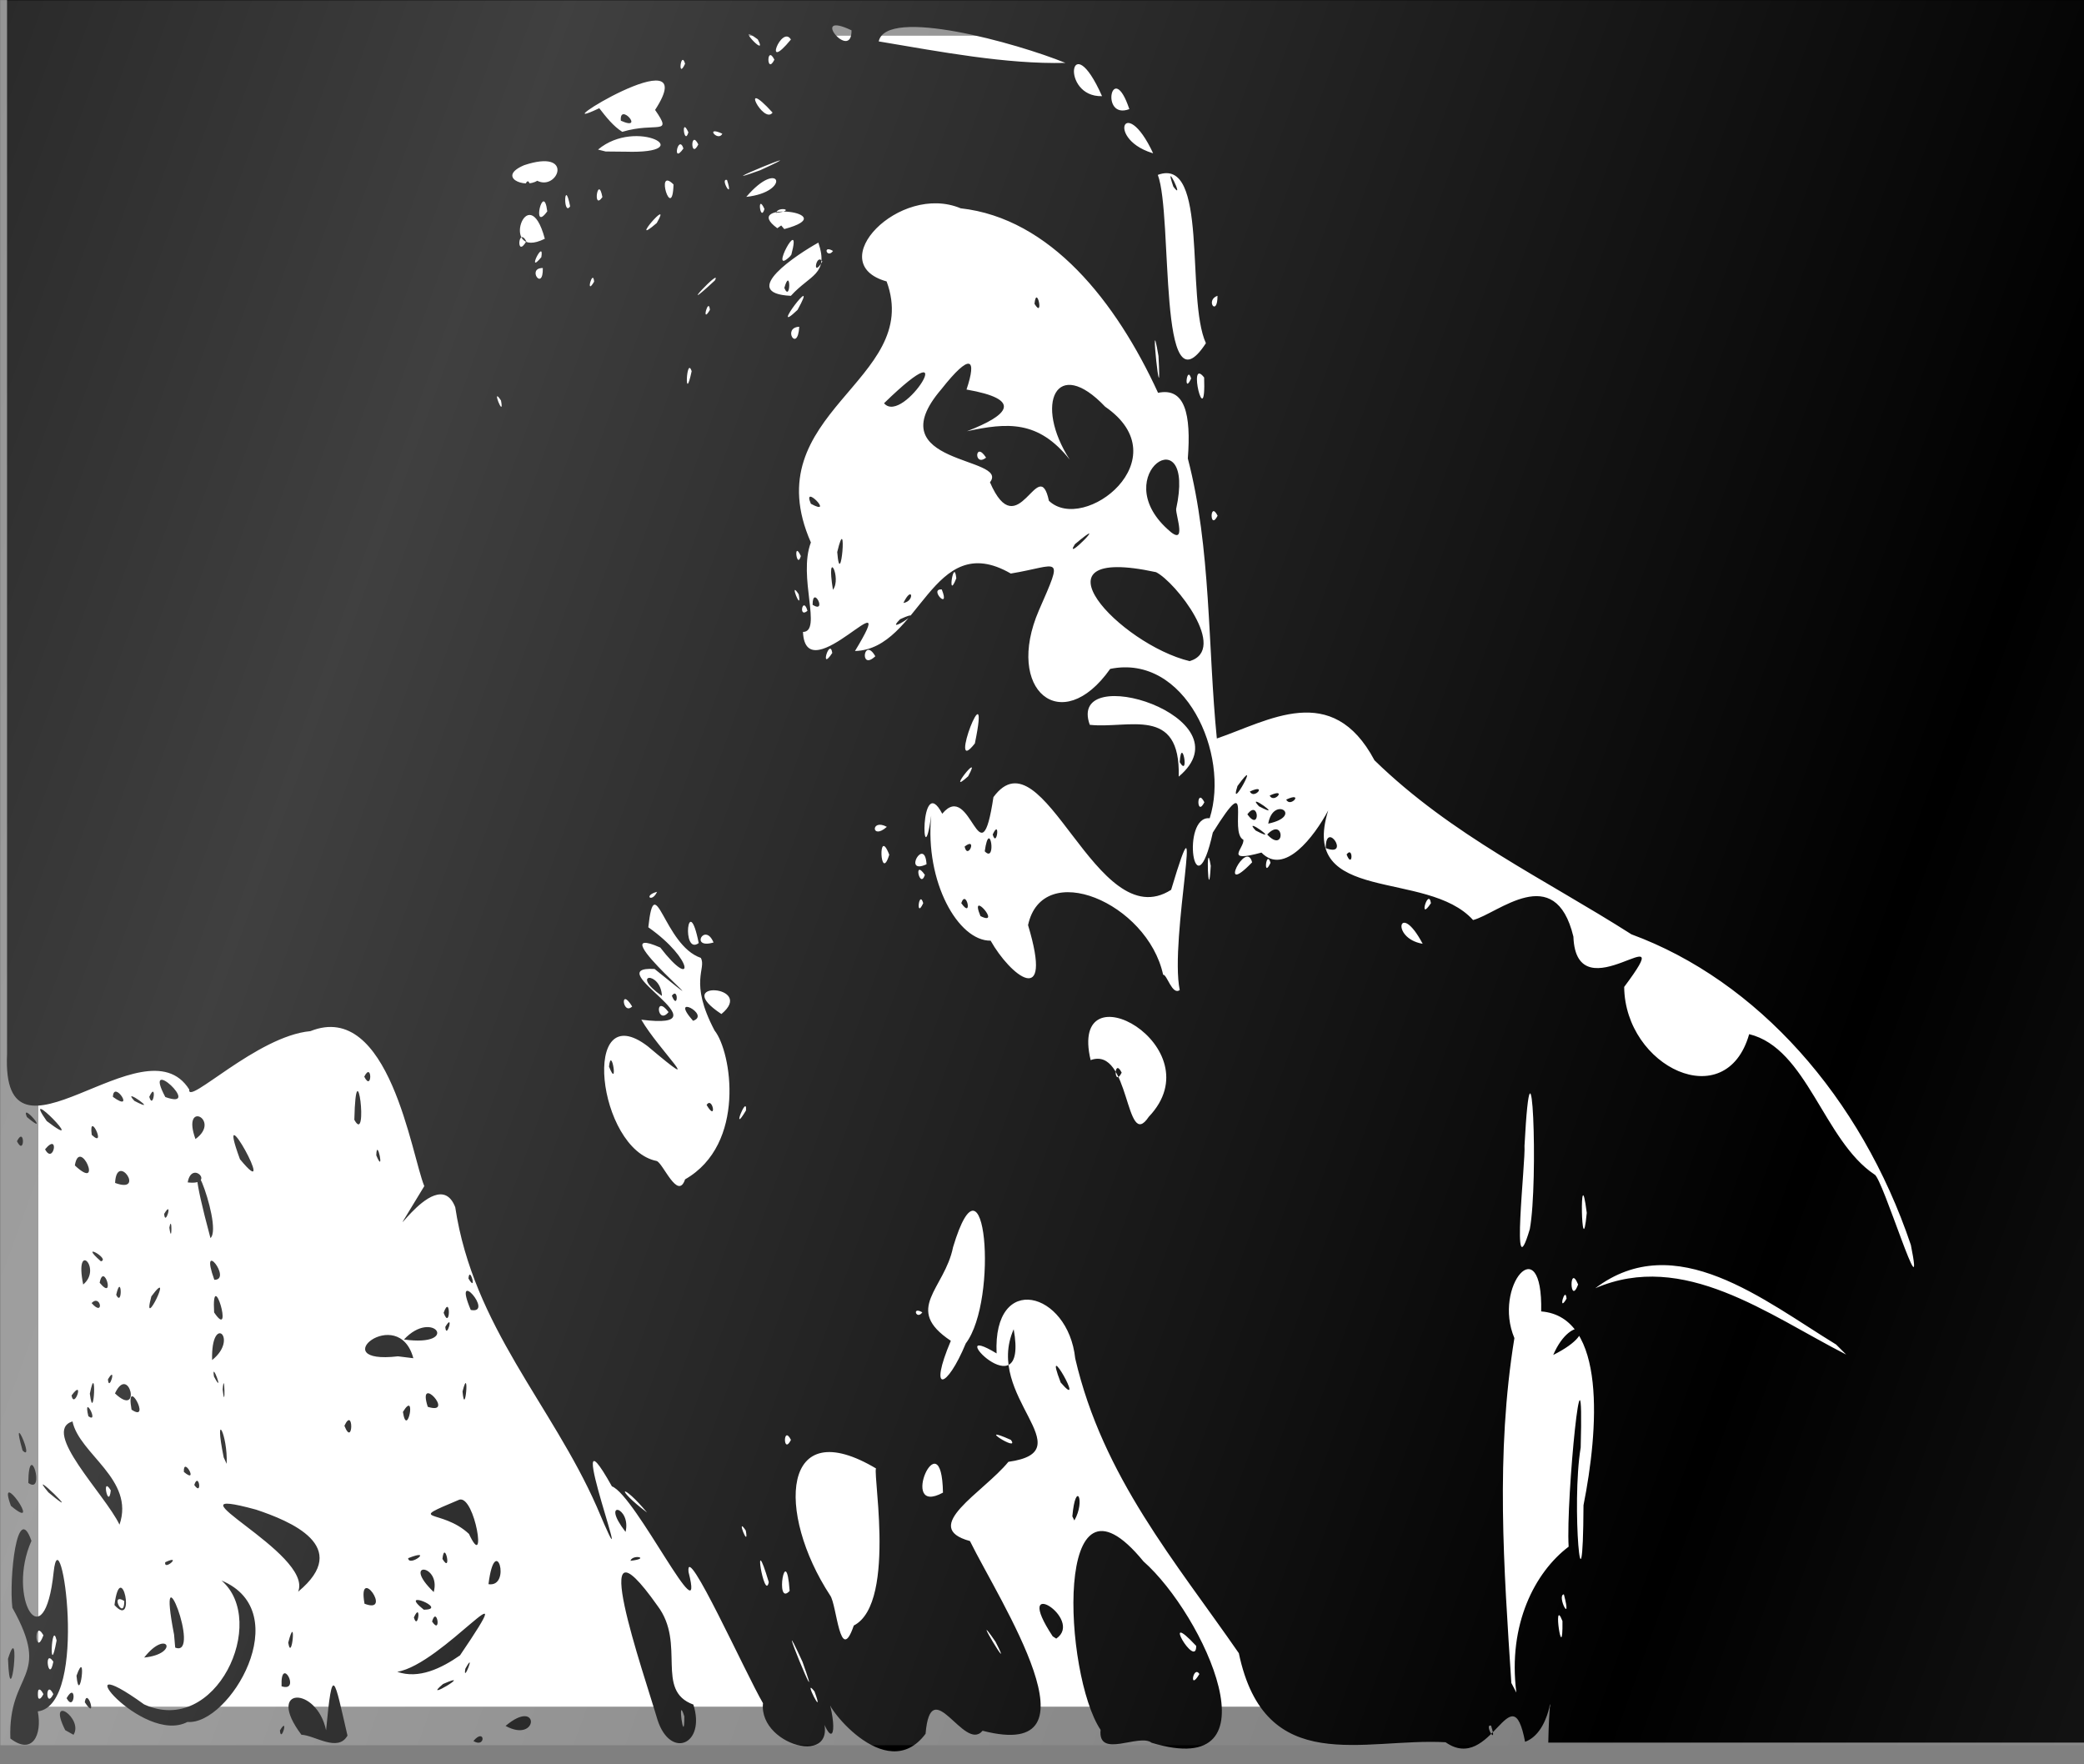 <?xml version="1.0" encoding="UTF-8" standalone="no"?>
<!-- Created with Inkscape (http://www.inkscape.org/) -->

<svg
   xmlns:dc="http://purl.org/dc/elements/1.1/"
   xmlns:cc="http://creativecommons.org/ns#"
   xmlns:rdf="http://www.w3.org/1999/02/22-rdf-syntax-ns#"
   xmlns:svg="http://www.w3.org/2000/svg"
   xmlns="http://www.w3.org/2000/svg"
   xmlns:xlink="http://www.w3.org/1999/xlink"
   xmlns:sodipodi="http://sodipodi.sourceforge.net/DTD/sodipodi-0.dtd"
   xmlns:inkscape="http://www.inkscape.org/namespaces/inkscape"
   width="179.814"
   height="152.205"
   id="svg4866"
   version="1.1"
   inkscape:version="0.48.4 r9939"
   sodipodi:docname="jbHead.svg">
  <rect width="100%" height="100%" fill="#808080" stroke="none"/>
  <defs
     id="defs4868">
    <linearGradient
       inkscape:collect="always"
       xlink:href="#linearGradient5486"
       id="linearGradient4835"
       gradientUnits="userSpaceOnUse"
       gradientTransform="matrix(1.063,0,0,1.128,-447.407,-197.617)"
       spreadMethod="reflect"
       x1="666.64"
       y1="778.42"
       x2="763.43"
       y2="827.71" />
    <linearGradient
       y2="827.71"
       x2="763.43"
       gradientTransform="matrix(0.862,0,0,0.862,82.311,77.563)"
       y1="778.42"
       gradientUnits="userSpaceOnUse"
       spreadMethod="reflect"
       x1="666.64"
       id="linearGradient5486">
      <stop
         offset="0"
         stop-color="#fff"
         id="stop5094" />
      <stop
         offset="1"
         stop-opacity="0"
         stop-color="#fff"
         id="stop5096" />
    </linearGradient>
    <linearGradient
       y2="827.71"
       x2="763.43"
       y1="778.42"
       x1="666.64"
       spreadMethod="reflect"
       gradientTransform="matrix(1.084,0,0,1.184,-462.782,-242.792)"
       gradientUnits="userSpaceOnUse"
       id="linearGradient4864"
       xlink:href="#linearGradient5486"
       inkscape:collect="always" />
  </defs>
  <sodipodi:namedview
     id="base"
     pagecolor="#ffffff"
     bordercolor="#666666"
     borderopacity="1.0"
     inkscape:pageopacity="0.0"
     inkscape:pageshadow="2"
     inkscape:zoom="1.979899"
     inkscape:cx="90.152637"
     inkscape:cy="76.102632"
     inkscape:document-units="px"
     inkscape:current-layer="g4778"
     showgrid="false"
     inkscape:window-width="1301"
     inkscape:window-height="744"
     inkscape:window-x="65"
     inkscape:window-y="24"
     inkscape:window-maximized="1"
     fit-margin-top="0"
     fit-margin-left="0"
     fit-margin-right="0"
     fit-margin-bottom="0" />
  <g
     inkscape:label="Layer 1"
     inkscape:groupmode="layer"
     id="layer1"
     transform="translate(-284.847,-456.26)">
    <g
       transform="matrix(1.081,0,0,1.404,42.641,-467.636)"
       id="g4778">
      <g
         id="g4899">
        <g
           transform="matrix(0.264,0,0,0.248,321.463,472.562)"
           id="g4763">
          <rect
             style="fill:#ffffff;fill-opacity:1;fill-rule:evenodd;stroke:none"
             id="rect4744"
             width="609.021"
             height="414.045"
             x="-357.368"
             y="756.768" />
          <path
             style="fill:#000000"
             d="m -365.831,1178.691 c -0.724,-16.79 12.745,-14.606 0.609,-32.392 -1.053,-7.236 1.432,-26.722 5.767,-16.571 -7.623,13.969 3.881,30.011 6.719,7.69 1.989,-15.185 10.907,32.968 -4.796,34.562 1.366,5.882 -1.66,10.925 -8.3,6.711 z m 10,-10.985 c -2.413,-3.927 -2.413,3.927 0,0 z m 3,0 c -2.413,-3.927 -2.413,3.927 0,0 z m 0,-8.059 c -3.079,-3.549 -1.297,5.733 0,0 z m 0.985,-5.25 c -1.556,-5.567 -2.337,10.394 0,0 z m -3.985,-1.274 c -3,-4.381 -2.553,5.724 0,0 z m 6.589,23.507 c -5.658,-9.289 5.648,-2.874 2.506,1.15 l -2.506,-1.15 z m 71.411,1.136 c -11.086,-12.054 4.655,-12.095 7.458,-1.101 1.934,-16.823 2.414,-13.057 6.47,1.313 -2.902,4.229 -9.861,-0.072 -13.928,-0.212 z m 52,1.558 c 3.544,-3.459 3.834,1.895 0,0 z m 55.678,-5.202 c -4.085,-11.494 -22.466,-54.342 -0.04,-28.333 8.761,9.459 -0.875,21 10.863,24.502 3.822,9.866 -6.891,13.661 -10.823,3.831 z m 8.095,-0.898 c -2.319,-6.062 0.057,8.101 0,0 z m 23.782,-3.27 c -5.081,-7.071 -23.484,-40.554 -22.515,-32.52 5.338,17.111 -16.028,-19.031 -23.162,-21.213 -16.867,-24.713 10.068,33.488 -4.594,5.027 -13.583,-25.267 -37.324,-44.602 -42.775,-74.196 -5.931,-12.576 -26.188,17.736 -9.356,-5.23 -3.839,-7.511 -10.612,-46.221 -34.446,-38.395 -16.055,1.171 -37.334,18.659 -36.623,14.452 -13.557,-17.695 -56.853,23.49 -55.083,-8.755 0,-87.805 0,-175.61 0,-263.415 209.333,0 418.667,0 628,0 0,144.667 0,289.333 0,434 -54.008,0 -108.016,0 -162.024,0 0.519,-19.926 2.634,-3.088 -7.012,-0.185 -4.118,-17.622 -10.139,8.062 -24.039,0.102 -24.756,-1.135 -54.583,8.863 -62.508,-22.067 -19.046,-22.571 -41.154,-43.688 -49.464,-73.029 -2.137,-16.622 -24.907,-21.565 -23.774,-1.251 -17.339,-8.643 9.828,15.302 5.169,-5.988 -9.039,16.697 21.487,30.196 -1.598,32.852 -7.605,7.626 -26.944,16.202 -11.623,19.631 9.04,15.034 40.954,54.883 3.814,47.003 -5.534,5.502 -15.625,-14.778 -17.236,0.748 -12.083,13.297 -31.508,-8.071 -29.311,-8.528 3.044,9.077 0.726,12.573 -3.085,2.068 9.453,15.487 -18.209,9.979 -16.756,-1.109 z m 220.129,5.566 c -2.352,-0.563 2.158,5.536 0,0 z m -204.561,-8.488 c -3.915,-4.117 3.46,7.704 0,0 z m 212.2,0.279 c -2.63,-16.892 5.633,-29.839 15.81,-36.146 -0.881,-11.792 4.73,-57.525 3.641,-24.573 -2.878,14.14 0.674,45.438 0.851,14.307 4.486,-18.442 7.138,-46.711 -12.791,-48.027 0.522,-20.885 -14.717,-6.232 -8.103,6.61 -5.713,28.853 -3.199,56.846 -0.922,85.454 l 1.514,2.375 z m 11.149,-83.651 c 5.577,-10.704 15.56,-6.384 0,0 z m -226.971,76.047 c -10.16,-18.154 7.654,17.535 0,0 z m 58.342,-5 c -8.514,-10.129 6.447,10.319 0,0 z m -42.842,-4 c 13.53,-5.68 4.841,-41.609 6.991,-38.795 -28.917,-14.273 -30.506,10.828 -14.143,31.325 2.054,2.283 2.919,17.61 7.152,7.47 z m 214.261,-1.111 c -3.082,-6.51 0.194,11.673 0,0 z m 0.432,-6.62 c -2.307,0.218 2.597,8.037 0,0 z m -234.086,-0.851 c -1.064,-12.685 -4.6,4.121 0,0 z m -6.305,-2.168 c -5.211,-14.331 -1.267,5.122 0,0 z m -6.957,-12.793 c -3.221,-4.007 1.138,5.014 0,0 z m -29.845,-4.457 c -7.661,-7.583 -10.137,-6.292 0,0 z m 89.465,-4.934 c -0.39,-18.842 -13.827,6.174 0,0 z m -45.965,-13.066 c -2.413,-3.927 -2.413,3.927 0,0 z m 66.5,0 c -11.422,-4.178 2.985,3.337 0,0 z m -13.634,-23.911 c 10.022,-10.832 5.906,-50.44 -3.845,-23.861 -2.56,10.469 -15.162,15.325 -0.679,23.219 -6.814,13.169 -1.278,12.126 4.524,0.642 z m 263.134,0.279 c -21.833,-10.93 -48.567,-28.961 -72.807,-13.95 26.699,-9.442 52.184,6.536 75.845,16.438 l -3.038,-2.488 0,0 z m -276.271,-7.972 c -3.303,-1.6 -1.805,2.022 0,0 z m 194.771,-3.396 c -0.368,-3.44 -2.747,3.839 0,0 z m 3.5,-3.5 c -2.762,-5.509 -2.543,5.511 0,0 z m 100.598,-9.804 c -15.069,-36.666 -46.496,-65.507 -84.482,-76.97 -26.25,-13.72 -54.251,-24.421 -77.683,-43.116 -12.843,-19.777 -32.044,-9.77 -47.664,-5.41 -2.769,-22.658 -1.693,-47.167 -8.774,-69.385 1.032,-10.97 -0.859,-17.667 -8.997,-16.266 -12.681,-22.597 -32.54,-43.242 -59.682,-45.724 -18.537,-6.352 -42.023,13.632 -22.388,18.12 11.091,24.702 -40.186,32.472 -22.896,64.68 -3.98,8.523 3.515,22.132 -2.391,22.173 0.82,15.39 30.446,-15.214 15.728,4.727 19.75,-0.428 23.172,-30.533 47.106,-19.197 14.653,-1.964 16.135,-5.186 8.495,9.127 -10.441,19.768 6.84,31.594 21.55,14.503 22.65,-3.805 36.255,21.058 30.087,37.003 -8.819,-0.718 -4.624,24.179 0.945,3.549 12.593,-16.528 4.642,-0.087 9.251,1.794 0.243,2.147 -6.046,5.736 5.453,3.168 6.895,5.819 15.911,-3.915 20.19,-10.444 -8.997,23.489 29.9,14.481 43.791,27.159 7.411,-1.529 24.783,-14.739 30.333,4.11 0.877,19.913 33.079,-6.998 15.35,12.465 0.275,19.815 30.784,31.857 37.792,11.703 17.517,3.487 22.529,26.393 37.901,34.782 2.401,0.742 15.603,36.231 10.984,17.45 z M 38.169,959.647 c 2.087,-2.307 1.851,3.854 0,0 z m -6.306,-1.58 c -0.029,-7.146 7.629,2.423 0,0 z m -17.694,-3.361 c 5.254,-4.571 5.549,4.861 0,0 z m -3.5,-1 c -4.364,-3.861 8.365,3.595 0,0 z m 3.812,-1.699 c 1.49,-7.053 10.843,-1.894 0,0 z m -6.312,-2.301 c 3.559,-3.978 4.034,4.571 0,0 z m 3.5,-2 c -4.364,-3.861 8.365,3.595 0,0 z m 8.25,-1.662 c 5.504,-2.08 1.256,2.158 0,0 z m -5,-1 c 5.504,-2.08 1.256,2.158 0,0 z m -9.738,-2.36 c 7.763,-8.731 -2.852,7.267 0,0 z m 3.738,1.36 c 5.504,-2.08 1.256,2.158 0,0 z m -18.216,-32.302 c -21.032,-4.186 -49.82,-29.097 -10.134,-22.044 5.946,2.465 21.911,19.192 10.134,22.044 z M -96.831,901.359 c 9.364,-3.552 -5.446,4.447 0,0 z m -26.447,-3.568 c -0.013,-5.133 4.585,2.307 0,0 z m 27.447,-0.463 c 2.715,-4.595 3.507,-0.43 0,0 z m -21.3,-3.268 c -2.148,-10.954 2.755,-2.896 0,0 z m 1.3,-9.354 c 3.187,-10.973 1.005,10.355 0,0 z m 71.861,-1.944 c 11.489,-7.919 -3.865,4.987 0,0 z m 27.982,-3.737 c -18.249,-13.606 8.788,-28.228 2.624,-4.994 -0.164,1.535 3.552,9.781 -2.624,4.994 z m -35.843,-7.018 c -3.133,-11.958 -9.298,11.575 -17.823,-4.585 6.201,-6.446 -34.48,-4.172 -14.678,-23.079 8.76,-9.098 10.787,-7.711 7.585,0.096 17.062,2.445 12.901,6.291 0.132,10.334 12.237,-2.163 21.616,-2.763 31.088,7.046 -10.878,-13.808 -4.078,-25.901 10.7,-13.126 22.837,12.918 -6.409,31.571 -17.004,23.314 z m -19,-10.695 c -3.386,-4.319 -3.758,2.449 0,0 z m -52.971,11.432 c -2.787,-5.275 7.44,3.341 0,0 z m 22.12,-24.906 c 24.79,-19.79 5.923,5.725 0,0 z m 45.487,-24.639 c 0.661,-5.034 2.957,3.966 0,0 z M 93.569,1052.456 c 2.64,-11.783 0.613,-54.898 -1.612,-20.621 0.385,3.753 -4.274,36.868 1.612,20.621 z m 17.212,-4 c -2.29,-14.845 -1.615,14.085 0,0 z m -272.612,-8.309 c 18.537,-8.686 14.072,-31.592 8.913,-36.885 -7.847,-12.206 -2.331,-15.283 -4.162,-17.993 -11.225,-3.151 -13.896,-22.551 -15.87,-7.584 14.013,8.073 13.854,15.912 3.619,5.021 -20.134,-7.263 24.191,22.478 -1.722,5.312 -17.574,-0.814 23.241,15.38 -4.013,12.567 5.178,7.396 20.763,19.597 1.96,6.597 -20.394,-12.779 -15.302,25.472 2.682,28.416 1.966,0.545 6.393,9.905 8.592,4.549 z m 6.507,-18.43 c 1.822,-2.326 3.228,4.478 0,0 z m -29.507,-9.511 c 0.718,-5.506 2.891,6.047 0,0 z m 25.405,-11.345 c -7.457,-6.95 5.526,-1.51 0,0 z m -9.405,-6.155 c -9.953,-5.689 -0.358,-6.256 0,0 z m 3,-0.059 c 2.087,-2.307 1.851,3.854 0,0 z m 144.185,30.005 c 20.218,-17.352 -24.432,-37.648 -17.571,-14.055 12.069,-3.561 10.36,22.96 17.571,14.055 z m -121.769,-1.587 c 0.397,-4.273 -4.725,6.539 0,0 z m 113.584,-9.359 c -2.413,-3.927 -2.413,3.927 0,0 z M -150.851,999.182 c 10.664,-7.17 -15.737,-8.499 0,0 z m -15.98,-0.476 c -4.33,-4.719 -3.435,3.428 0,0 z m -11,-1.393 c -3.786,-5.07 -2.895,2.303 0,0 z m 165.551,-4.075 c -3.196,-12.59 8.152,-54.315 -2.599,-24.835 -22.725,11.919 -38.603,-39.852 -53.725,-22.966 -4.002,21.705 -6.702,-4.569 -15.478,4.116 -6.913,-10.837 -6.145,16.843 -3.333,0.484 -1.961,16.365 8.147,31.078 17.962,30.967 5.87,8.574 19.121,17.362 11.313,-3.854 4.375,-16.577 36.108,-5.558 40.839,12.295 1.169,-0.135 2.727,5.184 5.022,3.793 z m -60.248,-18.324 c -3.559,-7.017 6.703,2.721 0,0 z m -5.803,-3.208 c 1.523,-3.733 3.573,4.199 0,0 z m 7.097,-12.844 c 1.486,-8.614 3.715,3.226 0,0 z m -6.086,-1.173 c 3.961,-2.565 0.94,3.485 0,0 z m 8.49,-2.984 c 2.332,-4.18 1.264,3.523 0,0 z m -88.881,26.897 c -3.245,-13.308 -5.278,3.202 0,-2e-5 l 0,2e-5 z m 4.483,-0.147 c -2.619,-5.138 -7.304,1.749 0,0 z m 214.399,0.323 c -7.12,-11.017 -9.869,-1.362 0,0 z M -89.831,971.706 c -1.264,-3.523 -2.332,4.18 0,0 z m 153.5,0 c -0.754,-3.977 -3.956,4.956 0,0 z m -233.974,-2.807 c -4.28,0.929 -1.546,2.817 0,0 z m 80.974,-4.193 c -3.573,-4.199 -1.523,3.733 0,0 z m 86.43,-2.25 c -1.571,-7.901 -0.723,10.823 0,0 z m 12.504,-0.862 c -1.773,-5.896 -10.716,9.12 0,0 z m -98.433,0.48 c -0.5,-7.059 -7.382,2.805 0,0 z m 104,-0.367 c -1.264,-3.523 -2.332,4.18 0,0 z m -115.275,-2 c -3.511,-7.467 -2.749,7.397 0,0 z m -0.725,-6.906 c -4.95,-2.199 -4.757,3.469 0,0 z m 96,-6.094 c -2.413,-3.927 -2.413,3.927 0,0 z m -71.429,-6.429 c 4.685,-7.028 -7.248,5.392 0,0 z m 63.668,0.077 c 21.471,-14.729 -33.976,-28.933 -26.889,-12.838 11.722,1.066 27.484,-4.87 26.889,12.838 z m 0.303,-3.579 c 0.58,-6.888 3.046,4.099 0,0 z m -61.934,-4.646 c 5.11,-20.152 -8.672,9.109 0,0 z m -30.098,-21.601 c -3.519,-5.015 -4.883,3.795 0,0 z m -13.011,-0.823 c -0.754,-3.977 -3.956,4.956 0,0 z m -7.5,-10.441 c -1.38,-3.864 -2.87,2.007 0,0 z m -2.655,-4.102 c -3.221,-4.007 1.138,5.014 0,0 z m 43.259,-1.186 c -4.056,-0.241 2.693,5.525 0,0 z m 4.396,-2.771 c -0.718,-5.506 -2.891,6.047 0,0 z m -47,-5.5 c -2.332,-4.18 -1.264,3.523 0,0 z m 126,-10 c -2.413,-3.927 -2.413,3.927 0,0 z M -217.486,847.163 c -3.221,-4.007 1.138,5.014 0,0 z m 212.585,-5.707 c -5.187,-5.426 0.601,14.09 0,0 z M -159.846,839.897 c -1.595,-4.015 -2.253,8.714 0,0 z m 151.015,1.809 c -1.264,-3.523 -2.332,4.18 0,0 z m -9.873,-5.571 c -2.984,-14.468 1.166,17.499 0,0 z m 14.335,-3.179 c -6.184,-11.145 0.941,-46.389 -14.538,-41.705 4.671,10.11 -0.125,60.196 14.538,41.705 z m -9.839,-38.789 c -3.173,-7.531 3.806,4.152 0,0 z m -113.11,34.719 c -5.265,0.192 -0.456,6.635 0,0 z m -0.514,-4.181 c 7.16,-10.584 -9.321,7.254 0,0 z m -26.5,0 c -0.368,-3.44 -2.747,3.839 0,0 z m 153.469,-3.5 c -3.85,1.128 0.035,5.382 0,0 z m -128.98,0.013 c 5.792,-5.286 11.589,-5.22 8.304,-13.182 -6.026,2.726 -24.545,12.58 -8.304,13.182 z m -1.989,-1.954 c 1.971,-5.605 1.998,3.823 0,0 z m -21,-1.85 c 2.488,-3.706 -12.846,9.765 0,0 z m -36.5,0.291 c -0.368,-3.44 -2.747,3.839 0,0 z m -15.515,-3.372 c -5.005,-0.056 0.156,6.002 0,0 z m 84.508,-1.616 c -1.822,-2.326 -3.228,4.477 0,0 z m -84.952,-1.078 c 0.97,-4.899 -4.766,4.722 0,0 z m 75.586,-0.621 c 3.422,-10.547 -7.118,5.675 -0.444,0.465 l 0.444,-0.465 z m 12.602,-0.917 c -3.303,-1.6 -1.805,2.022 0,0 z m -92.729,-2.396 c -2.52,-3.757 -3.102,4.425 0,0 z m 5.59,-0.627 c -5.134,-15.762 -14.014,5.689 0,0 z m 72.396,-2.397 c 18.658,-4.101 -13.769,-7.175 -2.106,-0.215 l 1.181,-0.683 0.925,0.897 z m -2.512,-4.02 c 6.375,-0.589 0.675,-1.755 0,0 z m -36.046,2.522 c 5.079,-7.175 -9.137,6.449 0,0 z m -33.097,-2.896 c -1.154,-7.698 -4.905,5.579 0,0 z m 65.67,-0.583 c -2.332,-4.18 -1.264,3.523 0,0 z m -58.756,-0.664 c -1.798,-7.418 -2.175,2.677 0,0 z m 9.756,-2.277 c -1.297,-5.733 -3.079,3.549 0,0 z m 21.5,-3.142 c -5.737,-4.667 -0.319,9.582 0,0 z m 22,3.083 c 13.822,-1.248 10.172,-9.773 0,0 z m -63.21,-3.998 c 6.222,2.611 11.425,-8.039 -3.938,-3.859 -8.43,2.918 0.144,5.886 3.938,3.859 z m -3.687,1.165 c 1.355,-3.404 2.537,2.999 0,0 z m 61.08,-1.354 c -2.352,-0.563 2.158,5.536 0,0 z m 10.032,-2.417 c 20.178,-7.586 -18.599,5.493 0,0 z m 119.778,-2.374 c -9.271,-18.128 -16.212,-4.86 0.113,-1.575 l -0.113,1.575 z m -160.493,-2.222 c 22.845,0.582 3.368,-8.586 -8.324,-0.522 l 2.304,0.474 6.02,0.049 z m 17.5,-0.8 c -1.523,-3.733 -3.573,4.199 0,0 z m 4.5,-1 c -2.413,-3.927 -2.413,3.927 0,0 z m -23,-3.122 c 10.311,-2.532 15.438,1.097 9.927,-5.426 15.447,-19.457 -36.234,7.087 -16.878,-0.424 2.084,2.193 4.23,4.447 6.951,5.849 z m -0.425,-2.756 c -0.513,-4.711 7.408,2.727 0,0 z m 20.425,2.879 c -2.332,-4.18 -1.264,3.523 0,0 z m 10.25,0.338 c -5.504,-2.08 -1.256,2.158 0,0 z m 15.2,-5.225 c -10.426,-9.37 -2.716,3.073 0,0 z m 107.862,-0.862 c -5.205,-12.74 -9.027,2.788 0,0 z m -8.252,-3.212 c -9.758,-17.993 -12.794,0.307 0,0 z m -11.076,-8.241 c -14.648,-4.899 -54.218,-13.936 -56.441,-5.326 18.565,2.548 38.461,5.681 56.441,5.326 z m -114.985,0.203 c -1.264,-3.523 -2.332,4.18 0,0 z m 27,-1 c -2.413,-3.927 -2.413,3.927 0,0 z m 4.995,-5 c -2.81,-3.793 -8.647,8.645 0,0 z m -10.024,-0.039 c -7.646,-4.666 3.394,5.194 0,0 z m 28.35,-2.235 c -13.168,-5.144 0.076,7.983 0,0 z m 75.298,421.117 c -11.159,-13.659 -14.447,-69.191 12.959,-41.745 18.276,13.21 41.472,54.627 2.471,44.947 -3.744,-2.408 -16.323,4.089 -15.429,-3.201 z m 29.874,-13.831 c -1.822,-2.326 -3.228,4.477 0,0 z m -0.961,-6.96 c -11.166,-9.834 0.057,5.989 0,0 z m -277.032,20.948 c 2.791,-3.833 0.32,3.414 0,0 z m 68.225,-1.125 c 10.368,-7.203 10.051,4.491 0,0 z m -96.179,-0.985 c -13.628,5.88 -38.847,-19.575 -13.106,-4.349 21.738,8.12 37.672,-20.597 23.407,-30.69 22.755,7.783 2.37,35.888 -10.301,35.04 z m -31.046,-4.89 c 0.754,-3.977 3.956,4.957 0,0 z m -5.5,-1 c 3.102,-4.425 2.52,3.757 0,0 z m 65,-2.95 c -0.388,-7.989 6.009,1.614 0,0 z m 48.815,-0.56 c 10.112,-3.65 -6.987,4.81 0,0 z m -110.815,-2.05 c 3.273,-7.538 0.907,8.005 0,0 z m -20.711,-4.191 c 4.019,-10.601 0.674,15.291 0,0 z m 117.679,3.212 c 13.573,-1.744 39.361,-28.706 18.982,-4.069 -5.603,3.196 -12.459,5.95 -18.982,4.069 z m 20.596,-0.755 c 3.378,-5.023 -0.853,4.031 0,0 z m -97.105,-2.773 c 6.996,-7.308 10.843,-0.905 0,0 z m 9.041,-5.684 c -5.595,-23.592 8.587,5.911 0.339,3.214 -0.113,-1.071 -0.226,-2.143 -0.339,-3.214 z m 34.515,2 c 2.542,-8.084 1.102,5.277 0,0 z m 231.129,-1.577 c -12.726,-15.802 9.727,-4.256 1.069,0.57 l -1.069,-0.57 z m -187.644,-3.673 c 1.47,-4.055 2.888,3.538 0,0 z m -5.5,-1 c 2.332,-4.18 1.264,3.523 0,0 z m -90.523,-3.073 c 1.951,-12.24 6.758,6.148 0,0 z m 2.971,-1.012 c -4.585,-2.307 0.013,5.133 0,0 z m 90.553,2.159 c -8.257,-5.4 7.905,-0.041 0,0 z m -17.922,-1.479 c -2.199,-9.985 8.748,2.791 0,0 z m -20.078,-2.971 c 4.855,-9.545 -42.555,-26.998 -12.718,-20.344 10.159,2.781 29.261,9.106 12.718,20.344 z m 41,0.078 c -10.01,-7.909 2.278,-6.883 0,0 z m 16.557,-1.95 c 2.041,-13.332 7.104,0.892 0,0 z m -97.745,-5.433 c 5.431,-2.081 -0.451,2.292 0,0 z m 83.824,-0.823 c 0.661,-5.034 2.957,3.966 0,0 z m 56.837,0.462 c 6.375,-0.589 0.675,-1.755 0,0 z m -67.204,-0.649 c 8.037,-2.597 0.218,2.307 0,0 z m 18.381,-6.018 c -8.392,-6.42 -19.597,-2.739 -2.877,-8.49 4.734,-1.036 8.418,18.235 2.877,8.49 z m 47.35,-0.487 c -7.802,-8.279 1.802,-6.223 0,0 z m -153,-1.802 c -4.48,-7.598 -23.736,-23.131 -14.216,-25.583 2.066,8.126 18.912,14.366 14.216,25.583 z m -2.636,-8.494 c -2.957,-3.966 -0.661,5.034 0,0 z m 290.717,6.435 c 0.994,-9.195 4.045,-3.877 0.609,1.02 l -0.609,-1.02 z m -320.92,-2.613 c -4.539,-10.19 10.22,7.08 0,0 z m 11.338,-3.328 c -7.303,-7.156 12.043,8.267 0,0 z m -6.076,-2.332 c 0.127,-11.438 5.382,3.113 0,0 z m 50.179,0.498 c 1.355,-3.404 2.537,2.999 0,0 z m -3.144,-3.233 c -0.228,-4.119 4.694,3.268 0,0 z m 12.048,-3.581 c -3.085,-12.449 1.279,-5.646 0.893,1.574 l -0.893,-1.574 z m -60.823,-1.734 c -3.875,-11.226 3.894,3.205 0,0 z m 97.316,-6.118 c 2.833,-5.025 2.671,5.548 0,0 z m -77.417,-2.366 c -1.733,-5.961 3.472,2.044 0,0 z m 84.42,-0.133 1.269,-1.687 -1.269,1.687 z m 10.69,-0.932 c 4.237,-5.762 1.256,6.874 0,0 z m -82.053,-0.567 c -1.949,-8.969 6.292,3.508 0,0 z m 89.561,-0.702 c -3.352,-8.574 8.568,2.242 0,0 z m -102.17,-3.25 c 2.155,-8.851 1.255,8.158 0,0 z m -5.53,0.45 c 4.005,-4.505 0.855,3.576 0,0 z m 13.13,-0.522 c 4.291,-7.52 8.183,6.346 0,0 z m 32.565,-0.978 c 0.556,-5.627 0.867,6.345 0,0 z m 72.515,0.5 c 2.201,-7.143 0.769,6.987 0,0 z m 180.846,-2.223 c -5.826,-12.397 8.189,7.795 0,0 z m -288.057,-0.777 c 2.791,-3.833 0.32,3.414 0,0 z m 32.064,-0.707 c -0.887,-4.375 3.341,5.19 0,0 z m 55.627,-5.003 c -22.777,2.156 0.133,-13.266 4.649,0.469 l -4.649,-0.469 z m -56.191,0.924 c -0.378,-11.772 8.215,-5.358 0,0 z m 58,-5.091 c 8.903,-7.806 17.291,1.936 0,0 z m 12.5,-3.123 c 2.791,-3.833 0.32,3.414 0,0 z m -69.893,-3.582 c -0.84,-12.112 6.185,7.493 0,0 z m 69.393,0.082 c 2.144,-4.946 2.08,4.637 0,0 z m 8.2,-0.7 c -5.787,-11.223 7.372,1.141 0,0 z M -341.273,1070.8 c 2.81,-2.344 3.883,3.631 0,0 z m 18.073,-1.653 c 7.287,-8.04 -3.164,9.59 0,0 z m -10.631,-0.381 c 1.614,-5.785 2.022,3.275 0,0 z m -9.979,-2.559 c -2.751,-11.227 5.868,-3.987 0,0 z m 4.979,-0.441 c 1.264,-5.355 4.854,4.824 0,0 z m 34.667,-0.726 c -4.692,-10.663 5.589,0.062 0,0 z m 76.833,-0.333 c 0.368,-3.44 2.747,3.839 0,0 z m -111.126,-4.25 c -7.066,-5.09 3.04,-0.567 0,0 z m 33.124,-5.757 c -10.94,-33.306 4.282,-3.09 0,0 z m -12.42,-2.577 c 0.85,-3.769 0.799,4.798 0,0 z m -1.579,-3.417 c 2.791,-3.833 0.32,3.414 0,0 z m -14.833,-7.667 c 0.452,-7.906 9.401,2.846 0,0 z m 21.957,-0.133 c 1.207,-5.782 8.641,0.822 0,0 z m -34.124,-4.201 c 1.431,-7.306 8.854,6.787 0,0 z m 49.92,-1.544 c -8.194,-18.251 12.442,12.365 0,0 z m 41.218,-0.956 c 0.139,-4.89 2.671,5.29 0,0 z m -100.138,-1.5 c 4.447,-4.424 2.574,4.006 0,0 z m -8.5,-2 c 2.413,-3.927 2.413,3.927 0,0 z m 53.965,-0.542 c -4.347,-9.865 7.986,-4.745 0,0 z m -31.356,-1.034 c -1.026,-6.368 4.738,3.665 0,0 z m -13.609,-3.424 c -8.457,-9.869 13.524,8.464 0,0 z m 93,-0.309 c 0.533,-18.913 4.416,6.616 0,0 z m -99,-0.691 c -2.143,-4.189 7.692,5.315 0,0 z m 32.5,-4 c -4.364,-3.861 8.365,3.595 0,0 z m -6.5,-1 c 0.239,-4.38 6.983,4.146 0,0 z m 11,0 c 2.332,-4.18 1.264,3.523 0,0 z m 4.855,0.05 c -7.27,-11.164 11.789,3.429 0,0 z m 60.145,-5.05 c 2.413,-3.927 2.413,3.927 0,0 z"
             id="path4722"
             inkscape:connector-curvature="0" />
        </g>
        <rect
           style="opacity:0.25;fill:url(#linearGradient4864)"
           id="rect5087"
           ry="0"
           height="107.232"
           width="166.352"
           y="658.061"
           x="224.09" />
      </g>
    </g>
  </g>
</svg>
